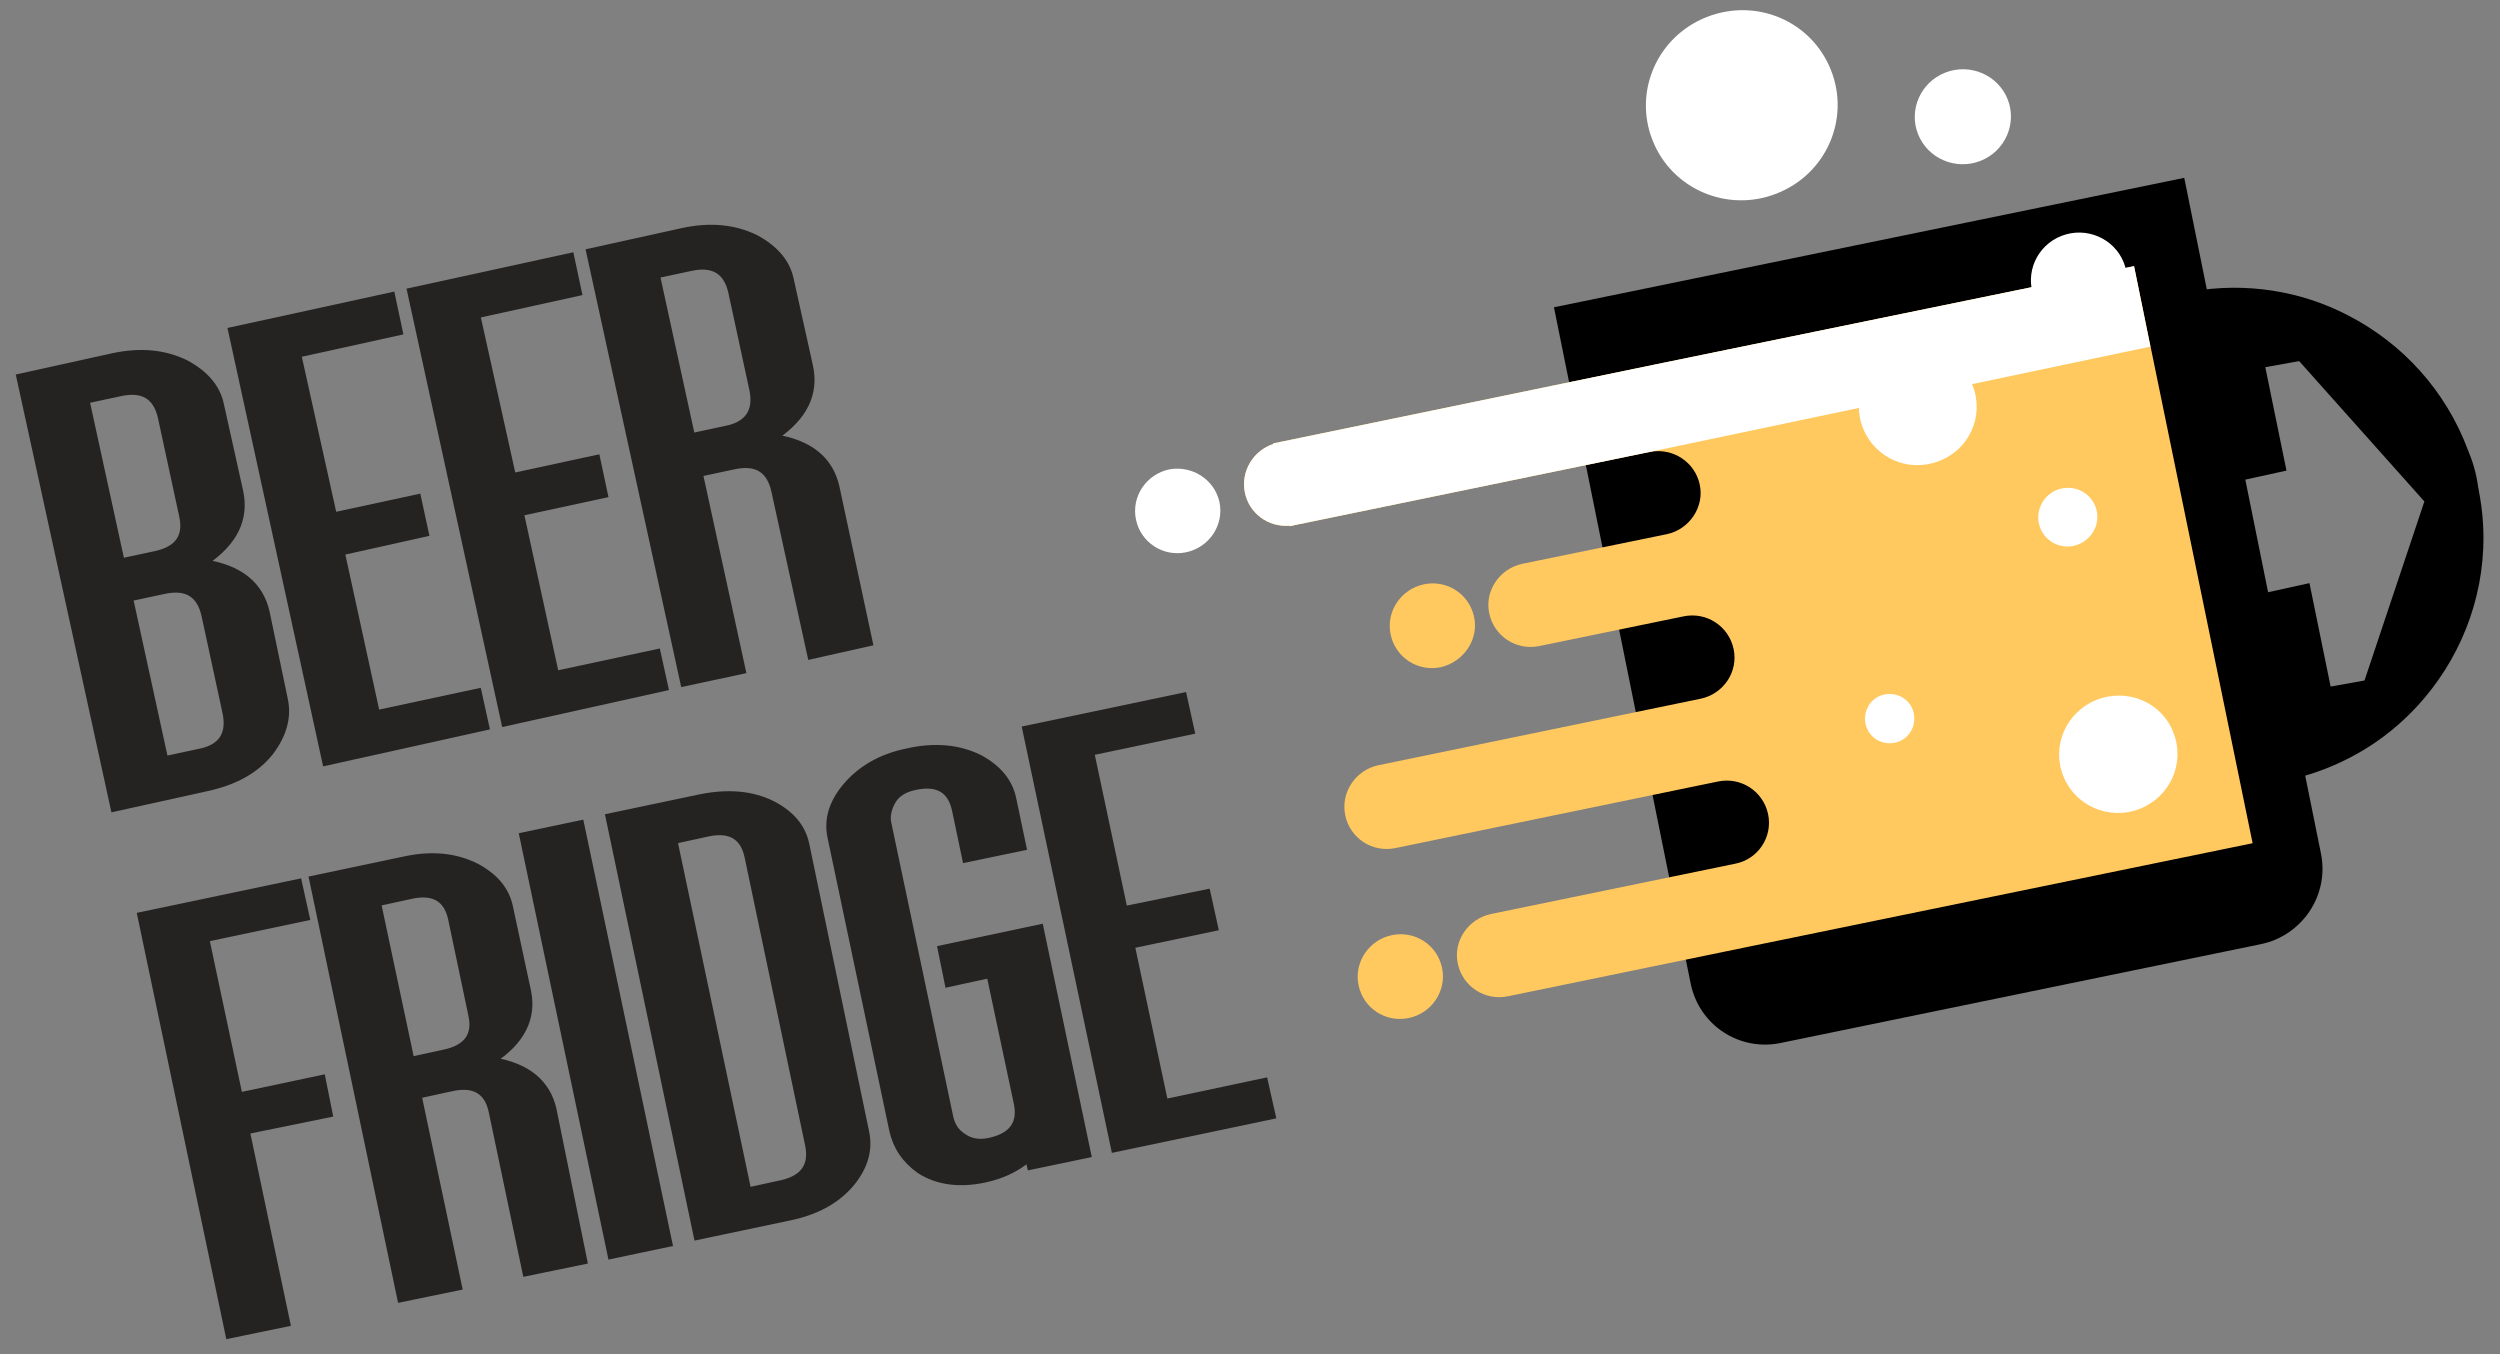 <?xml version="1.0" encoding="utf-8"?>
<!-- Generator: Adobe Illustrator 23.1.1, SVG Export Plug-In . SVG Version: 6.00 Build 0)  -->
<svg version="1.1" id="Layer_1" xmlns="http://www.w3.org/2000/svg" xmlns:xlink="http://www.w3.org/1999/xlink" x="0px" y="0px"
	 viewBox="0 0 413.3 223.9" style="enable-background:new 0 0 413.3 223.9;" xml:space="preserve">
<rect x="0" y="0" width="413.3" height="223.9" fill="#808080" stroke="none"/>
<style type="text/css">
	.st0{fill:#252222;}
	.st1{fill:none;stroke:#252222;stroke-miterlimit:10;}
	.st2{fill:none;stroke:#252222;stroke-width:1;stroke-miterlimit:10;}
	.st3{fill:#FFC95F;}
	.st4{fill:#FFFFFF;}
</style>
<g>
	<polygon class="st0" points="50.7,151.7 34.1,155.2 39.6,181.1 53.3,178.2 54.5,184.2 40.8,187 47.5,218.8 37.8,220.8 23.2,151.3 
		49.4,145.8 	"/>
	<polygon class="st1" points="50.7,151.7 34.1,155.2 39.6,181.1 53.3,178.2 54.5,184.2 40.8,187 47.5,218.8 37.8,220.8 23.2,151.3 
		49.4,145.8 	"/>
	<path class="st0" d="M96.6,208.5l-9.7,2l-5.6-26.7c-0.7-3.4-2.9-4.7-6.6-3.9l-5.5,1.2l6.7,31.7l-9.7,2l-14.6-69.5l15.2-3.2
		c4.5-1,8.5-0.6,11.9,1.1c3.2,1.7,5,3.9,5.6,6.7l3,14c0.9,4.4-1,8.3-5.8,11.4c5.7,0.9,9,3.7,10,8.1L96.6,208.5z M77.9,167.7
		L74.6,152c-0.7-3.4-2.9-4.7-6.6-3.9l-5.5,1.2l5.5,25.9l5.5-1.2C77.2,173.2,78.7,171.1,77.9,167.7"/>
	<path class="st1" d="M96.6,208.5l-9.7,2l-5.6-26.7c-0.7-3.4-2.9-4.7-6.6-3.9l-5.5,1.2l6.7,31.7l-9.7,2l-14.6-69.5l15.2-3.2
		c4.5-1,8.5-0.6,11.9,1.1c3.2,1.7,5,3.9,5.6,6.7l3,14c0.9,4.4-1,8.3-5.8,11.4c5.7,0.9,9,3.7,10,8.1L96.6,208.5z M77.9,167.7
		L74.6,152c-0.7-3.4-2.9-4.7-6.6-3.9l-5.5,1.2l5.5,25.9l5.5-1.2C77.2,173.2,78.7,171.1,77.9,167.7z"/>
	
		<rect x="93.5" y="136.3" transform="matrix(0.979 -0.206 0.206 0.979 -33.263 23.956)" class="st0" width="9.9" height="71"/>
	
		<rect x="93.5" y="136.3" transform="matrix(0.979 -0.206 0.206 0.979 -33.263 23.956)" class="st2" width="9.9" height="71"/>
	<path class="st0" d="M143.2,187.2c0.6,2.9-0.2,5.7-2.4,8.4c-2.4,2.9-5.9,4.8-10.4,5.7l-15.2,3.2L100.6,135l15.2-3.2
		c4.5-0.9,8.5-0.6,11.9,1.1c3.1,1.6,5,3.8,5.6,6.7L143.2,187.2z M133.6,189.3l-10-47.6c-0.7-3.4-2.9-4.7-6.6-3.9l-5.5,1.2l12.2,57.8
		l5.5-1.2C132.8,194.8,134.3,192.7,133.6,189.3"/>
	<path class="st1" d="M143.2,187.2c0.6,2.9-0.2,5.7-2.4,8.4c-2.4,2.9-5.9,4.8-10.4,5.7l-15.2,3.2L100.6,135l15.2-3.2
		c4.5-0.9,8.5-0.6,11.9,1.1c3.1,1.6,5,3.8,5.6,6.7L143.2,187.2z M133.6,189.3l-10-47.6c-0.7-3.4-2.9-4.7-6.6-3.9l-5.5,1.2l12.2,57.8
		l5.5-1.2C132.8,194.8,134.3,192.7,133.6,189.3z"/>
	<path class="st0" d="M179.9,190.9l-9.6,2l-0.3-1.3c-2,1.7-4.4,2.8-7.2,3.4c-4.2,0.9-7.9,0.4-10.8-1.5c-2.4-1.7-3.9-3.9-4.5-6.7
		l-10.2-48.4c-0.6-2.9,0.2-5.6,2.4-8.3c2.5-3,5.9-5,10.4-5.9c4.5-1,8.5-0.6,11.9,1.1c3.1,1.7,4.9,3.9,5.5,6.7l1.7,8.1l-9.6,2
		l-1.7-8.1c-0.7-3.4-2.9-4.7-6.6-3.9c-1.9,0.4-3.1,1.2-3.8,2.5s-0.9,2.6-0.6,3.7l10.2,48.4c0.3,1.3,0.9,2.3,1.9,3
		c1.3,1,2.8,1.3,4.6,0.9c3.7-0.8,5.2-2.9,4.5-6.2l-4.5-21.2l-6.9,1.5l-1.2-5.9l16.5-3.5L179.9,190.9z"/>
	<path class="st1" d="M179.9,190.9l-9.6,2l-0.3-1.3c-2,1.7-4.4,2.8-7.2,3.4c-4.2,0.9-7.9,0.4-10.8-1.5c-2.4-1.7-3.9-3.9-4.5-6.7
		l-10.2-48.4c-0.6-2.9,0.2-5.6,2.4-8.3c2.5-3,5.9-5,10.4-5.9c4.5-1,8.5-0.6,11.9,1.1c3.1,1.7,4.9,3.9,5.5,6.7l1.7,8.1l-9.6,2
		l-1.7-8.1c-0.7-3.4-2.9-4.7-6.6-3.9c-1.9,0.4-3.1,1.2-3.8,2.5s-0.9,2.6-0.6,3.7l10.2,48.4c0.3,1.3,0.9,2.3,1.9,3
		c1.3,1,2.8,1.3,4.6,0.9c3.7-0.8,5.2-2.9,4.5-6.2l-4.5-21.2l-6.9,1.5l-1.2-5.9l16.5-3.5L179.9,190.9z"/>
	<polygon class="st0" points="210.4,184.5 184.2,190 169.5,120.5 195.7,115 197,120.9 180.4,124.4 185.9,150.3 199.6,147.5 
		200.9,153.4 187.1,156.3 192.6,182.2 209.1,178.7 	"/>
	<polygon class="st1" points="210.4,184.5 184.2,190 169.5,120.5 195.7,115 197,120.9 180.4,124.4 185.9,150.3 199.6,147.5 
		200.9,153.4 187.1,156.3 192.6,182.2 209.1,178.7 	"/>
	<path class="st0" d="M47.1,115.7c0.6,2.9-0.2,5.8-2.4,8.7c-2.4,3-5.9,4.9-10.5,5.9l-15.4,3.4L3.2,62.3l15.4-3.4
		c4.6-1,8.6-0.6,12.1,1.1c3.2,1.7,5.2,4,5.8,6.8l3.2,14.4c1,4.6-0.9,8.5-5.8,11.8c5.8,0.9,9.2,3.7,10.2,8.3L47.1,115.7z M30.1,85.2
		L26.6,69c-0.8-3.5-3-4.8-6.7-4l-5.6,1.2l5.8,26.6l5.6-1.2C29.4,90.8,30.9,88.7,30.1,85.2 M37.3,117.9l-3.5-16.2
		c-0.8-3.5-3-4.8-6.7-4l-5.6,1.2l5.8,26.6l5.6-1.2C36.6,123.6,38,121.4,37.3,117.9"/>
	<path class="st1" d="M47.1,115.7c0.6,2.9-0.2,5.8-2.4,8.7c-2.4,3-5.9,4.9-10.5,5.9l-15.4,3.4L3.2,62.3l15.4-3.4
		c4.6-1,8.6-0.6,12.1,1.1c3.2,1.7,5.2,4,5.8,6.8l3.2,14.4c1,4.6-0.9,8.5-5.8,11.8c5.8,0.9,9.2,3.7,10.2,8.3L47.1,115.7z M30.1,85.2
		L26.6,69c-0.8-3.5-3-4.8-6.7-4l-5.6,1.2l5.8,26.6l5.6-1.2C29.4,90.8,30.9,88.7,30.1,85.2z M37.3,117.9l-3.5-16.2
		c-0.8-3.5-3-4.8-6.7-4l-5.6,1.2l5.8,26.6l5.6-1.2C36.6,123.6,38,121.4,37.3,117.9z"/>
	<polygon class="st0" points="80.4,120.2 53.8,126.1 38.2,54.6 64.8,48.8 66.1,54.9 49.3,58.6 55.2,85.2 69.1,82.2 70.4,88.2 
		56.5,91.3 62.3,117.9 79.1,114.3 	"/>
	<polygon class="st1" points="80.4,120.2 53.8,126.1 38.2,54.6 64.8,48.8 66.1,54.9 49.3,58.6 55.2,85.2 69.1,82.2 70.4,88.2 
		56.5,91.3 62.3,117.9 79.1,114.3 	"/>
	<polygon class="st0" points="110,113.7 83.4,119.6 67.8,48.1 94.4,42.3 95.7,48.4 78.9,52.1 84.8,78.7 98.7,75.7 100,81.8 
		86.1,84.8 91.9,111.4 108.7,107.8 	"/>
	<polygon class="st1" points="110,113.7 83.4,119.6 67.8,48.1 94.4,42.3 95.7,48.4 78.9,52.1 84.8,78.7 98.7,75.7 100,81.8 
		86.1,84.8 91.9,111.4 108.7,107.8 	"/>
	<path class="st0" d="M143.8,106.3l-9.8,2.2l-6-27.4c-0.8-3.5-3-4.8-6.7-4l-5.6,1.2l7.1,32.6L113,113L97.4,41.6l15.4-3.4
		c4.6-1,8.6-0.6,12.1,1.1c3.2,1.7,5.2,4,5.8,6.8l3.2,14.4c1,4.6-0.9,8.5-5.8,11.8c5.8,0.9,9.2,3.7,10.2,8.3L143.8,106.3z
		 M124.4,64.5l-3.5-16.2c-0.8-3.5-3-4.8-6.7-4l-5.6,1.2l5.8,26.6l5.6-1.2C123.6,70.2,125.1,68,124.4,64.5"/>
	<path class="st1" d="M143.8,106.3l-9.8,2.2l-6-27.4c-0.8-3.5-3-4.8-6.7-4l-5.6,1.2l7.1,32.6L113,113L97.4,41.6l15.4-3.4
		c4.6-1,8.6-0.6,12.1,1.1c3.2,1.7,5.2,4,5.8,6.8l3.2,14.4c1,4.6-0.9,8.5-5.8,11.8c5.8,0.9,9.2,3.7,10.2,8.3L143.8,106.3z
		 M124.4,64.5l-3.5-16.2c-0.8-3.5-3-4.8-6.7-4l-5.6,1.2l5.8,26.6l5.6-1.2C123.6,70.2,125.1,68,124.4,64.5z"/>
	<path d="M279.5,162.6c1.4,6.9,8.1,11.3,15,9.8l79.2-16.3c6.9-1.4,11.4-8.1,10-15L361.1,29.4L256.9,50.8"/>
	<path d="M408,74.4c-3.7-9.9-10.9-17.7-19.9-22.3c-7.7-4-16.8-5.5-25.9-3.9c-0.3,0.1-0.7,0.1-1,0.2c-0.4,0.1-0.8,0.2-1.2,0.3
		l-25.1,5.2l2,9.7l12.4,61.1l2,9.8l24.9-5.1c0.5-0.1,1-0.2,1.5-0.3c0.6-0.1,1.2-0.3,1.7-0.4c8.7-2.2,16-6.9,21.4-13.3
		c6.6-7.8,10.3-18,9.7-28.7c-0.1-2-0.4-4.1-0.8-6.1C409.4,78.3,408.8,76.3,408,74.4 M390.9,112.5l-5.6,1l-3.5-17.1l-10,2.2
		l-3.4-18.7l9.6-2.1l-3.5-17.1l5.6-1l20.7,23.2L390.9,112.5z"/>
	<path class="st3" d="M273.9,60.2L273.9,60.2l-63.4,13.1v0.1c-3.3,1.1-5.4,4.5-4.7,8c0.7,3.5,3.9,5.8,7.4,5.5V87l0.9-0.2l0,0l0,0
		l58.7-12.1c3.8-0.7,7.4,1.7,8.2,5.4c0.8,3.7-1.7,7.4-5.4,8.2l-23.9,4.9c-3.8,0.8-6.3,4.5-5.5,8.2c0.8,3.8,4.5,6.2,8.3,5.4l0,0
		l23.8-4.9l0,0c3.8-0.8,7.5,1.6,8.3,5.4c0.8,3.8-1.7,7.4-5.4,8.2l-53.3,11l0,0c-3.8,0.8-6.3,4.5-5.5,8.3s4.5,6.2,8.3,5.4l53.3-11
		l0,0c3.8-0.8,7.5,1.6,8.3,5.4c0.8,3.8-1.7,7.5-5.5,8.2l-40.3,8.3c-3.8,0.8-6.3,4.5-5.5,8.2c0.8,3.8,4.5,6.2,8.3,5.4l0,0l40.3-8.3
		l0,0l82.8-17L352.8,44L273.9,60.2z"/>
	<path class="st3" d="M230.1,154.6c-3.8,0.8-6.3,4.5-5.5,8.3s4.5,6.2,8.3,5.4s6.3-4.5,5.5-8.3S233.9,153.8,230.1,154.6"/>
	<path class="st3" d="M243.7,102c-0.8-3.8-4.5-6.2-8.3-5.4s-6.3,4.5-5.5,8.3s4.5,6.2,8.3,5.4C242,109.4,244.5,105.7,243.7,102"/>
	<path class="st4" d="M193.3,77.6c-3.8,0.8-6.3,4.5-5.5,8.3s4.5,6.2,8.3,5.4s6.3-4.5,5.5-8.3C200.8,79.3,197.1,76.9,193.3,77.6"/>
	<path class="st4" d="M272.8,74.7l-58.7,12.1l0,0l0,0l-0.9,0.2v-0.1c-3.5,0.3-6.7-2-7.4-5.5c-0.7-3.5,1.4-6.9,4.7-8v-0.1l63.4-13.1
		l0,0L352.8,44l2.7,13.3L272.8,74.7z"/>
	<path class="st4" d="M351.1,43.4c1.6,4-0.4,8.6-4.5,10.2s-8.7-0.4-10.3-4.4c-1.6-4,0.4-8.6,4.5-10.2
		C344.9,37.4,349.5,39.4,351.1,43.4"/>
	<path class="st4" d="M326.1,63.7c2,5-0.5,10.6-5.5,12.5c-5,2-10.6-0.4-12.6-5.4c-2-4.9,0.5-10.6,5.5-12.5
		C318.5,56.4,324.1,58.8,326.1,63.7"/>
	<path class="st4" d="M316.2,117.3c0.8,2.1-0.2,4.5-2.3,5.3c-2.1,0.8-4.5-0.2-5.3-2.3s0.2-4.5,2.3-5.3S315.4,115.2,316.2,117.3"/>
	<path class="st4" d="M359.3,121.1c2,5-0.5,10.6-5.5,12.6s-10.7-0.4-12.7-5.4s0.5-10.6,5.5-12.6
		C351.7,113.7,357.4,116.1,359.3,121.1"/>
	<path class="st4" d="M346.4,83.7c1,2.5-0.3,5.3-2.8,6.3s-5.3-0.2-6.3-2.7s0.3-5.3,2.7-6.3C342.6,80,345.4,81.2,346.4,83.7"/>
	<path class="st4" d="M331.9,16.4c1.6,4-0.4,8.6-4.5,10.2s-8.7-0.4-10.3-4.4c-1.6-4,0.4-8.6,4.5-10.2
		C325.7,10.4,330.3,12.4,331.9,16.4"/>
	<path class="st4" d="M302.7,11.6c3.2,8.1-0.8,17.2-9,20.4c-8.1,3.2-17.3-0.7-20.5-8.8s0.8-17.2,9-20.4
		C290.4-0.4,299.5,3.5,302.7,11.6"/>
</g>
</svg>
